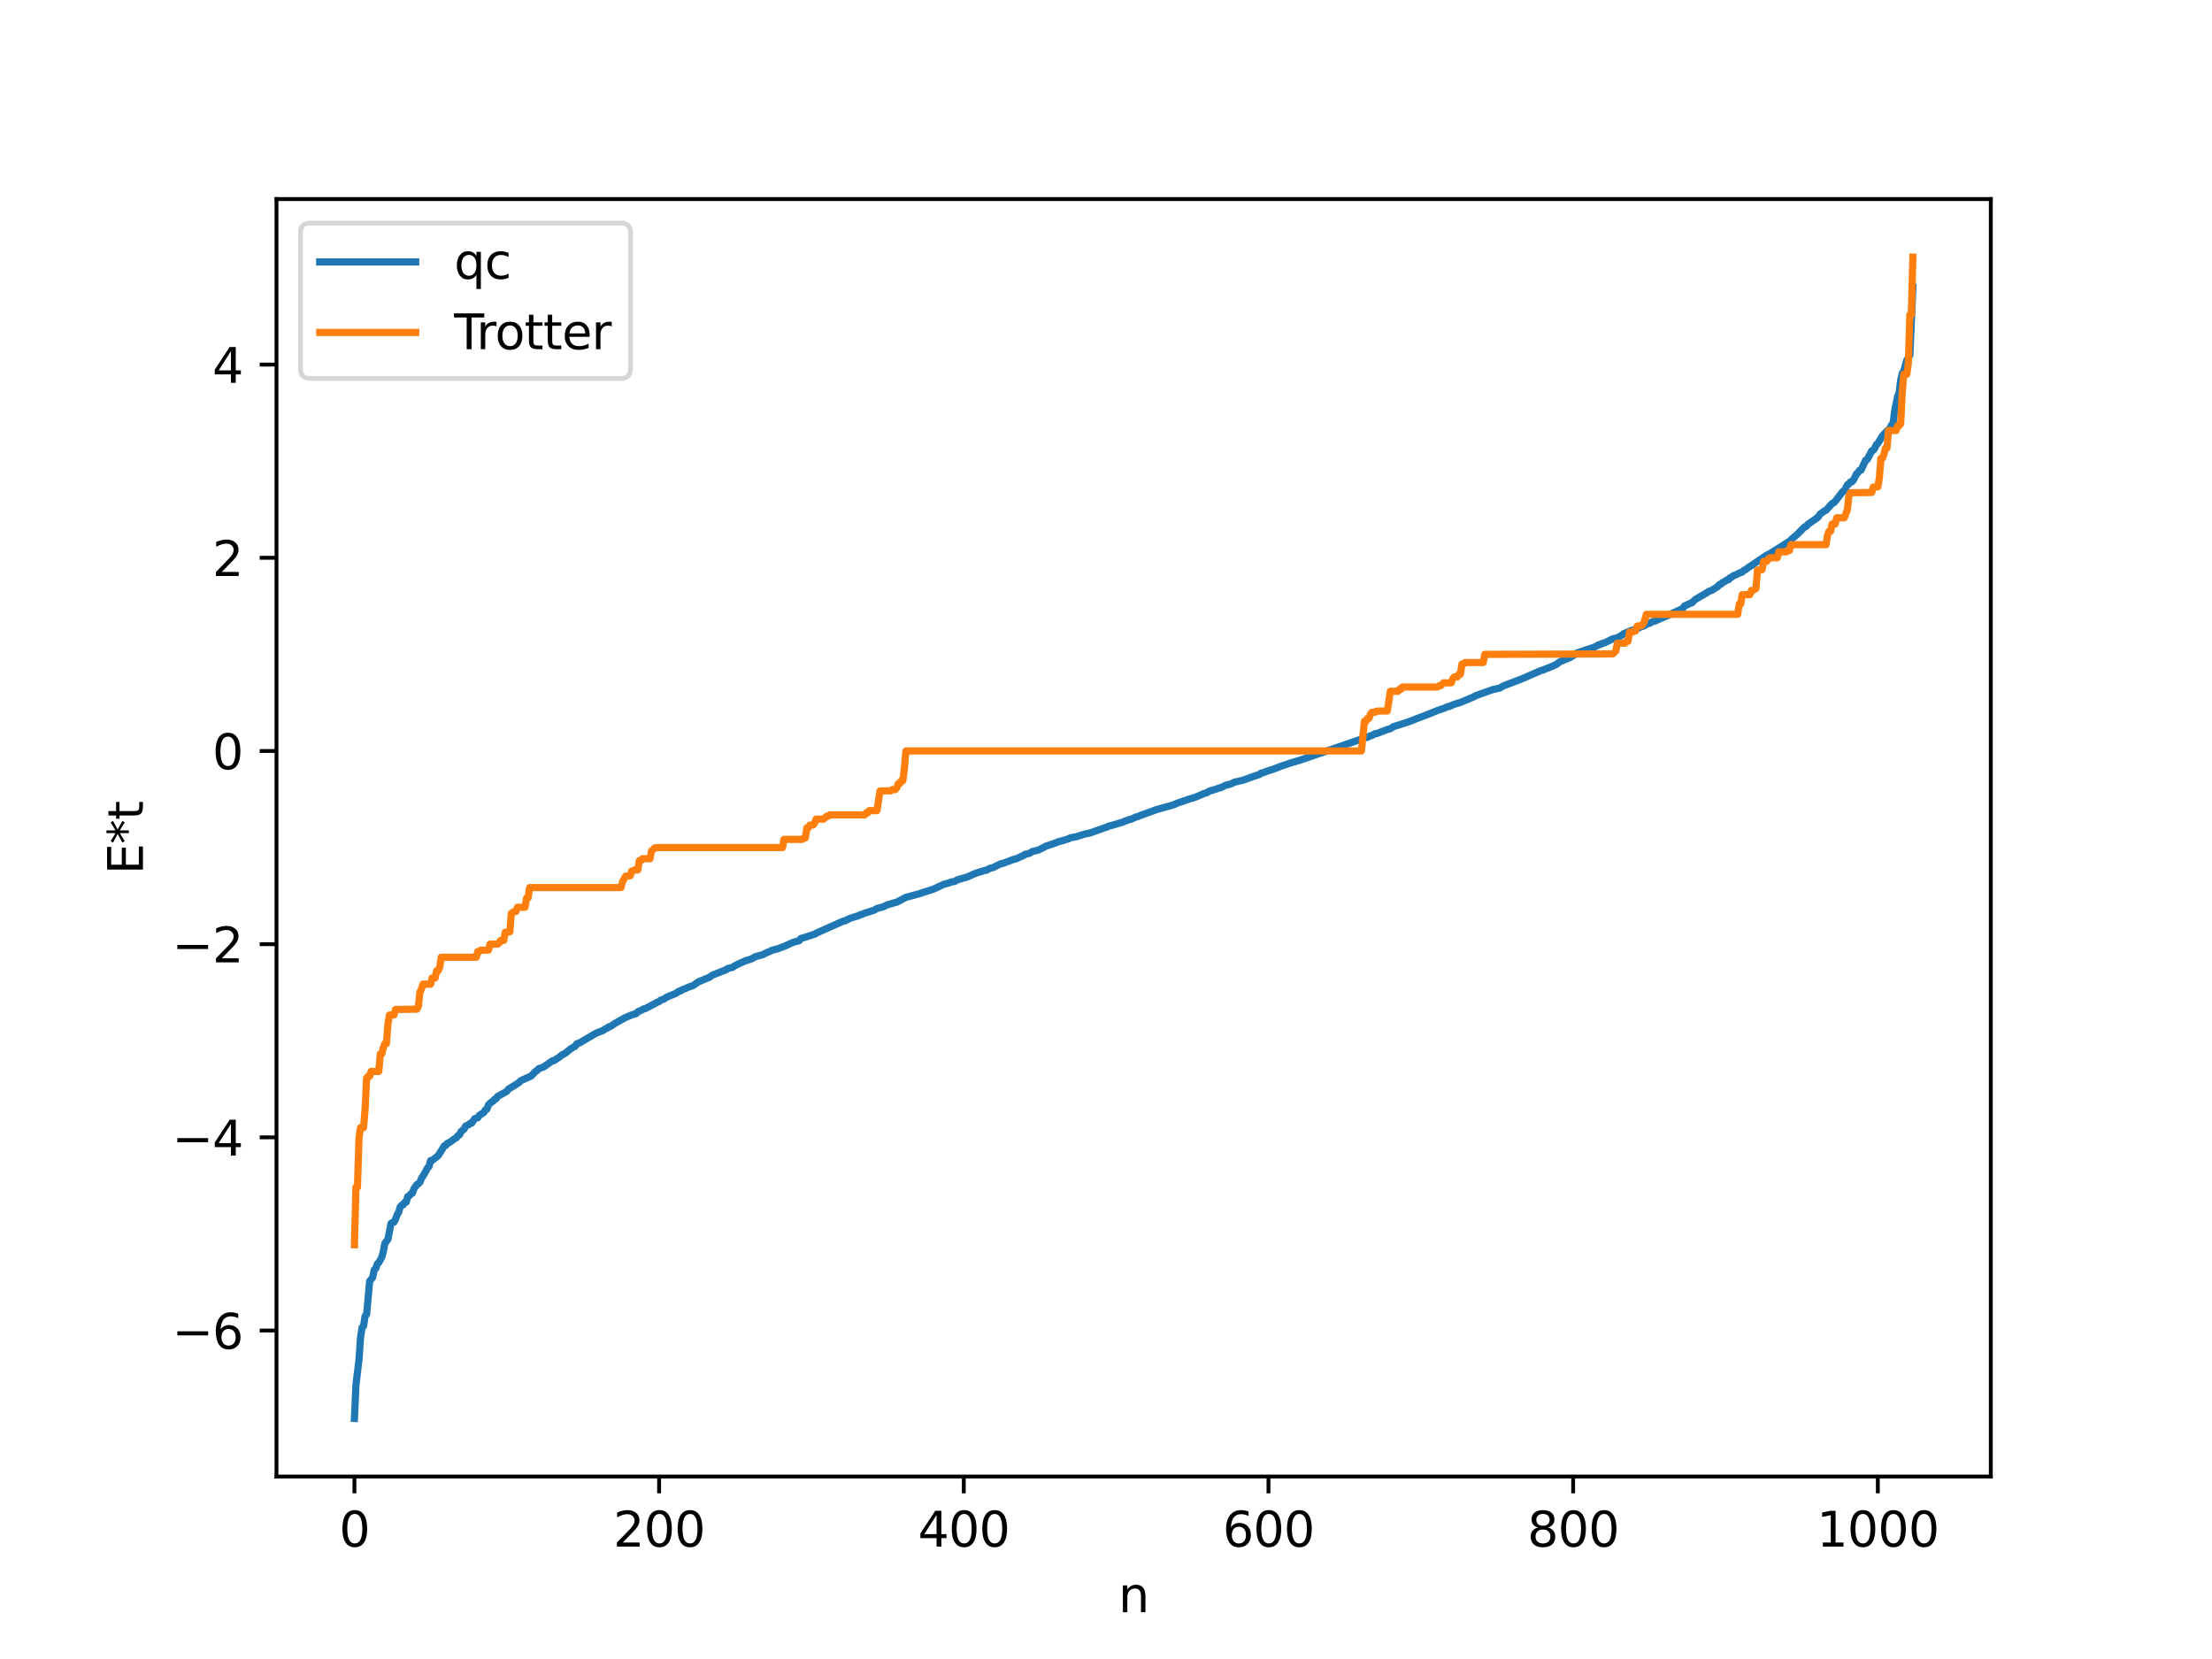 <?xml version="1.0" encoding="utf-8" standalone="no"?>
<!DOCTYPE svg PUBLIC "-//W3C//DTD SVG 1.1//EN"
  "http://www.w3.org/Graphics/SVG/1.1/DTD/svg11.dtd">
<svg xmlns:xlink="http://www.w3.org/1999/xlink" width="460.8pt" height="345.6pt" viewBox="0 0 460.8 345.6" xmlns="http://www.w3.org/2000/svg" version="1.1">
 <defs>
  <style type="text/css">*{stroke-linejoin: round; stroke-linecap: butt}</style>
 </defs>
 <g id="figure_1">
  <g id="patch_1">
   <path d="M 0 345.6 
L 460.8 345.6 
L 460.8 0 
L 0 0 
z
" style="fill: #ffffff"/>
  </g>
  <g id="axes_1">
   <g id="patch_2">
    <path d="M 57.6 307.584 
L 414.72 307.584 
L 414.72 41.472 
L 57.6 41.472 
z
" style="fill: #ffffff"/>
   </g>
   <g id="matplotlib.axis_1">
    <g id="xtick_1">
     <g id="line2d_1">
      <defs>
       <path id="ma596ba120e" d="M 0 0 
L 0 3.5 
" style="stroke: #000000; stroke-width: 0.8"/>
      </defs>
      <g>
       <use xlink:href="#ma596ba120e" x="73.833" y="307.584" style="stroke: #000000; stroke-width: 0.8"/>
      </g>
     </g>
     <g id="text_1">
      <!-- 0 -->
      <g transform="translate(70.651 322.182) scale(0.1 -0.1)">
       <defs>
        <path id="DejaVuSans-30" d="M 2034 4250 
Q 1547 4250 1301 3770 
Q 1056 3291 1056 2328 
Q 1056 1369 1301 889 
Q 1547 409 2034 409 
Q 2525 409 2770 889 
Q 3016 1369 3016 2328 
Q 3016 3291 2770 3770 
Q 2525 4250 2034 4250 
z
M 2034 4750 
Q 2819 4750 3233 4129 
Q 3647 3509 3647 2328 
Q 3647 1150 3233 529 
Q 2819 -91 2034 -91 
Q 1250 -91 836 529 
Q 422 1150 422 2328 
Q 422 3509 836 4129 
Q 1250 4750 2034 4750 
z
" transform="scale(0.016)"/>
       </defs>
       <use xlink:href="#DejaVuSans-30"/>
      </g>
     </g>
    </g>
    <g id="xtick_2">
     <g id="line2d_2">
      <g>
       <use xlink:href="#ma596ba120e" x="137.304" y="307.584" style="stroke: #000000; stroke-width: 0.8"/>
      </g>
     </g>
     <g id="text_2">
      <!-- 200 -->
      <g transform="translate(127.76 322.182) scale(0.1 -0.1)">
       <defs>
        <path id="DejaVuSans-32" d="M 1228 531 
L 3431 531 
L 3431 0 
L 469 0 
L 469 531 
Q 828 903 1448 1529 
Q 2069 2156 2228 2338 
Q 2531 2678 2651 2914 
Q 2772 3150 2772 3378 
Q 2772 3750 2511 3984 
Q 2250 4219 1831 4219 
Q 1534 4219 1204 4116 
Q 875 4013 500 3803 
L 500 4441 
Q 881 4594 1212 4672 
Q 1544 4750 1819 4750 
Q 2544 4750 2975 4387 
Q 3406 4025 3406 3419 
Q 3406 3131 3298 2873 
Q 3191 2616 2906 2266 
Q 2828 2175 2409 1742 
Q 1991 1309 1228 531 
z
" transform="scale(0.016)"/>
       </defs>
       <use xlink:href="#DejaVuSans-32"/>
       <use xlink:href="#DejaVuSans-30" x="63.623"/>
       <use xlink:href="#DejaVuSans-30" x="127.246"/>
      </g>
     </g>
    </g>
    <g id="xtick_3">
     <g id="line2d_3">
      <g>
       <use xlink:href="#ma596ba120e" x="200.775" y="307.584" style="stroke: #000000; stroke-width: 0.8"/>
      </g>
     </g>
     <g id="text_3">
      <!-- 400 -->
      <g transform="translate(191.231 322.182) scale(0.1 -0.1)">
       <defs>
        <path id="DejaVuSans-34" d="M 2419 4116 
L 825 1625 
L 2419 1625 
L 2419 4116 
z
M 2253 4666 
L 3047 4666 
L 3047 1625 
L 3713 1625 
L 3713 1100 
L 3047 1100 
L 3047 0 
L 2419 0 
L 2419 1100 
L 313 1100 
L 313 1709 
L 2253 4666 
z
" transform="scale(0.016)"/>
       </defs>
       <use xlink:href="#DejaVuSans-34"/>
       <use xlink:href="#DejaVuSans-30" x="63.623"/>
       <use xlink:href="#DejaVuSans-30" x="127.246"/>
      </g>
     </g>
    </g>
    <g id="xtick_4">
     <g id="line2d_4">
      <g>
       <use xlink:href="#ma596ba120e" x="264.246" y="307.584" style="stroke: #000000; stroke-width: 0.8"/>
      </g>
     </g>
     <g id="text_4">
      <!-- 600 -->
      <g transform="translate(254.702 322.182) scale(0.1 -0.1)">
       <defs>
        <path id="DejaVuSans-36" d="M 2113 2584 
Q 1688 2584 1439 2293 
Q 1191 2003 1191 1497 
Q 1191 994 1439 701 
Q 1688 409 2113 409 
Q 2538 409 2786 701 
Q 3034 994 3034 1497 
Q 3034 2003 2786 2293 
Q 2538 2584 2113 2584 
z
M 3366 4563 
L 3366 3988 
Q 3128 4100 2886 4159 
Q 2644 4219 2406 4219 
Q 1781 4219 1451 3797 
Q 1122 3375 1075 2522 
Q 1259 2794 1537 2939 
Q 1816 3084 2150 3084 
Q 2853 3084 3261 2657 
Q 3669 2231 3669 1497 
Q 3669 778 3244 343 
Q 2819 -91 2113 -91 
Q 1303 -91 875 529 
Q 447 1150 447 2328 
Q 447 3434 972 4092 
Q 1497 4750 2381 4750 
Q 2619 4750 2861 4703 
Q 3103 4656 3366 4563 
z
" transform="scale(0.016)"/>
       </defs>
       <use xlink:href="#DejaVuSans-36"/>
       <use xlink:href="#DejaVuSans-30" x="63.623"/>
       <use xlink:href="#DejaVuSans-30" x="127.246"/>
      </g>
     </g>
    </g>
    <g id="xtick_5">
     <g id="line2d_5">
      <g>
       <use xlink:href="#ma596ba120e" x="327.717" y="307.584" style="stroke: #000000; stroke-width: 0.8"/>
      </g>
     </g>
     <g id="text_5">
      <!-- 800 -->
      <g transform="translate(318.173 322.182) scale(0.1 -0.1)">
       <defs>
        <path id="DejaVuSans-38" d="M 2034 2216 
Q 1584 2216 1326 1975 
Q 1069 1734 1069 1313 
Q 1069 891 1326 650 
Q 1584 409 2034 409 
Q 2484 409 2743 651 
Q 3003 894 3003 1313 
Q 3003 1734 2745 1975 
Q 2488 2216 2034 2216 
z
M 1403 2484 
Q 997 2584 770 2862 
Q 544 3141 544 3541 
Q 544 4100 942 4425 
Q 1341 4750 2034 4750 
Q 2731 4750 3128 4425 
Q 3525 4100 3525 3541 
Q 3525 3141 3298 2862 
Q 3072 2584 2669 2484 
Q 3125 2378 3379 2068 
Q 3634 1759 3634 1313 
Q 3634 634 3220 271 
Q 2806 -91 2034 -91 
Q 1263 -91 848 271 
Q 434 634 434 1313 
Q 434 1759 690 2068 
Q 947 2378 1403 2484 
z
M 1172 3481 
Q 1172 3119 1398 2916 
Q 1625 2713 2034 2713 
Q 2441 2713 2670 2916 
Q 2900 3119 2900 3481 
Q 2900 3844 2670 4047 
Q 2441 4250 2034 4250 
Q 1625 4250 1398 4047 
Q 1172 3844 1172 3481 
z
" transform="scale(0.016)"/>
       </defs>
       <use xlink:href="#DejaVuSans-38"/>
       <use xlink:href="#DejaVuSans-30" x="63.623"/>
       <use xlink:href="#DejaVuSans-30" x="127.246"/>
      </g>
     </g>
    </g>
    <g id="xtick_6">
     <g id="line2d_6">
      <g>
       <use xlink:href="#ma596ba120e" x="391.188" y="307.584" style="stroke: #000000; stroke-width: 0.8"/>
      </g>
     </g>
     <g id="text_6">
      <!-- 1000 -->
      <g transform="translate(378.463 322.182) scale(0.1 -0.1)">
       <defs>
        <path id="DejaVuSans-31" d="M 794 531 
L 1825 531 
L 1825 4091 
L 703 3866 
L 703 4441 
L 1819 4666 
L 2450 4666 
L 2450 531 
L 3481 531 
L 3481 0 
L 794 0 
L 794 531 
z
" transform="scale(0.016)"/>
       </defs>
       <use xlink:href="#DejaVuSans-31"/>
       <use xlink:href="#DejaVuSans-30" x="63.623"/>
       <use xlink:href="#DejaVuSans-30" x="127.246"/>
       <use xlink:href="#DejaVuSans-30" x="190.869"/>
      </g>
     </g>
    </g>
    <g id="text_7">
     <!-- n -->
     <g transform="translate(232.991 335.861) scale(0.1 -0.1)">
      <defs>
       <path id="DejaVuSans-6e" d="M 3513 2113 
L 3513 0 
L 2938 0 
L 2938 2094 
Q 2938 2591 2744 2837 
Q 2550 3084 2163 3084 
Q 1697 3084 1428 2787 
Q 1159 2491 1159 1978 
L 1159 0 
L 581 0 
L 581 3500 
L 1159 3500 
L 1159 2956 
Q 1366 3272 1645 3428 
Q 1925 3584 2291 3584 
Q 2894 3584 3203 3211 
Q 3513 2838 3513 2113 
z
" transform="scale(0.016)"/>
      </defs>
      <use xlink:href="#DejaVuSans-6e"/>
     </g>
    </g>
   </g>
   <g id="matplotlib.axis_2">
    <g id="ytick_1">
     <g id="line2d_7">
      <defs>
       <path id="m1bd2a68f01" d="M 0 0 
L -3.5 0 
" style="stroke: #000000; stroke-width: 0.8"/>
      </defs>
      <g>
       <use xlink:href="#m1bd2a68f01" x="57.6" y="277.172" style="stroke: #000000; stroke-width: 0.8"/>
      </g>
     </g>
     <g id="text_8">
      <!-- −6 -->
      <g transform="translate(35.858 280.971) scale(0.1 -0.1)">
       <defs>
        <path id="DejaVuSans-2212" d="M 678 2272 
L 4684 2272 
L 4684 1741 
L 678 1741 
L 678 2272 
z
" transform="scale(0.016)"/>
       </defs>
       <use xlink:href="#DejaVuSans-2212"/>
       <use xlink:href="#DejaVuSans-36" x="83.789"/>
      </g>
     </g>
    </g>
    <g id="ytick_2">
     <g id="line2d_8">
      <g>
       <use xlink:href="#m1bd2a68f01" x="57.6" y="236.928" style="stroke: #000000; stroke-width: 0.8"/>
      </g>
     </g>
     <g id="text_9">
      <!-- −4 -->
      <g transform="translate(35.858 240.727) scale(0.1 -0.1)">
       <use xlink:href="#DejaVuSans-2212"/>
       <use xlink:href="#DejaVuSans-34" x="83.789"/>
      </g>
     </g>
    </g>
    <g id="ytick_3">
     <g id="line2d_9">
      <g>
       <use xlink:href="#m1bd2a68f01" x="57.6" y="196.684" style="stroke: #000000; stroke-width: 0.8"/>
      </g>
     </g>
     <g id="text_10">
      <!-- −2 -->
      <g transform="translate(35.858 200.483) scale(0.1 -0.1)">
       <use xlink:href="#DejaVuSans-2212"/>
       <use xlink:href="#DejaVuSans-32" x="83.789"/>
      </g>
     </g>
    </g>
    <g id="ytick_4">
     <g id="line2d_10">
      <g>
       <use xlink:href="#m1bd2a68f01" x="57.6" y="156.44" style="stroke: #000000; stroke-width: 0.8"/>
      </g>
     </g>
     <g id="text_11">
      <!-- 0 -->
      <g transform="translate(44.237 160.239) scale(0.1 -0.1)">
       <use xlink:href="#DejaVuSans-30"/>
      </g>
     </g>
    </g>
    <g id="ytick_5">
     <g id="line2d_11">
      <g>
       <use xlink:href="#m1bd2a68f01" x="57.6" y="116.196" style="stroke: #000000; stroke-width: 0.8"/>
      </g>
     </g>
     <g id="text_12">
      <!-- 2 -->
      <g transform="translate(44.237 119.995) scale(0.1 -0.1)">
       <use xlink:href="#DejaVuSans-32"/>
      </g>
     </g>
    </g>
    <g id="ytick_6">
     <g id="line2d_12">
      <g>
       <use xlink:href="#m1bd2a68f01" x="57.6" y="75.952" style="stroke: #000000; stroke-width: 0.8"/>
      </g>
     </g>
     <g id="text_13">
      <!-- 4 -->
      <g transform="translate(44.237 79.751) scale(0.1 -0.1)">
       <use xlink:href="#DejaVuSans-34"/>
      </g>
     </g>
    </g>
    <g id="text_14">
     <!-- E*t -->
     <g transform="translate(29.778 182.148) rotate(-90) scale(0.1 -0.1)">
      <defs>
       <path id="DejaVuSans-45" d="M 628 4666 
L 3578 4666 
L 3578 4134 
L 1259 4134 
L 1259 2753 
L 3481 2753 
L 3481 2222 
L 1259 2222 
L 1259 531 
L 3634 531 
L 3634 0 
L 628 0 
L 628 4666 
z
" transform="scale(0.016)"/>
       <path id="DejaVuSans-2a" d="M 3009 3897 
L 1888 3291 
L 3009 2681 
L 2828 2375 
L 1778 3009 
L 1778 1831 
L 1422 1831 
L 1422 3009 
L 372 2375 
L 191 2681 
L 1313 3291 
L 191 3897 
L 372 4206 
L 1422 3572 
L 1422 4750 
L 1778 4750 
L 1778 3572 
L 2828 4206 
L 3009 3897 
z
" transform="scale(0.016)"/>
       <path id="DejaVuSans-74" d="M 1172 4494 
L 1172 3500 
L 2356 3500 
L 2356 3053 
L 1172 3053 
L 1172 1153 
Q 1172 725 1289 603 
Q 1406 481 1766 481 
L 2356 481 
L 2356 0 
L 1766 0 
Q 1100 0 847 248 
Q 594 497 594 1153 
L 594 3053 
L 172 3053 
L 172 3500 
L 594 3500 
L 594 4494 
L 1172 4494 
z
" transform="scale(0.016)"/>
      </defs>
      <use xlink:href="#DejaVuSans-45"/>
      <use xlink:href="#DejaVuSans-2a" x="63.184"/>
      <use xlink:href="#DejaVuSans-74" x="113.184"/>
     </g>
    </g>
   </g>
   <g id="line2d_13">
    <path d="M 73.833 295.488 
L 74.15 288.51 
L 74.785 283.217 
L 75.102 278.681 
L 75.42 276.536 
L 75.737 276.253 
L 76.054 274.176 
L 76.372 273.805 
L 77.006 266.908 
L 77.641 266.091 
L 77.958 264.535 
L 78.276 264.258 
L 78.593 263.3 
L 78.91 263.029 
L 79.545 261.876 
L 79.862 260.694 
L 80.18 258.993 
L 80.815 258.173 
L 81.449 254.881 
L 81.767 254.658 
L 82.084 254.583 
L 82.401 253.985 
L 82.719 253.059 
L 83.036 252.578 
L 83.353 251.461 
L 83.671 251.059 
L 83.988 250.99 
L 84.305 250.464 
L 84.623 250.427 
L 84.94 249.264 
L 85.258 249.102 
L 85.575 248.7 
L 85.892 248.583 
L 86.21 247.678 
L 86.844 246.773 
L 87.162 246.601 
L 87.479 246.283 
L 87.796 245.478 
L 88.431 244.483 
L 89.066 243.29 
L 89.383 242.977 
L 89.7 241.778 
L 90.018 241.73 
L 91.287 240.739 
L 91.922 239.745 
L 92.557 238.691 
L 92.874 238.616 
L 93.191 238.177 
L 93.509 238.082 
L 94.778 237.182 
L 95.096 237.008 
L 95.413 236.541 
L 95.73 236.398 
L 96.048 235.713 
L 96.682 235.207 
L 97 234.578 
L 97.634 234.293 
L 97.952 234.016 
L 98.269 233.955 
L 98.904 233.023 
L 99.539 232.848 
L 99.856 232.359 
L 100.808 231.732 
L 101.125 231.177 
L 101.443 231.047 
L 101.76 230.151 
L 102.395 229.562 
L 102.712 229.408 
L 103.029 228.996 
L 103.347 228.895 
L 103.664 228.403 
L 105.568 227.353 
L 105.886 226.911 
L 108.107 225.531 
L 108.424 225.157 
L 110.646 224.154 
L 111.598 223.154 
L 111.915 222.995 
L 112.233 222.62 
L 113.185 222.302 
L 115.089 220.977 
L 115.406 220.948 
L 116.676 220.099 
L 116.993 219.793 
L 117.628 219.5 
L 118.897 218.482 
L 119.849 217.919 
L 120.167 217.434 
L 120.801 217.227 
L 121.436 216.844 
L 123.34 215.727 
L 123.975 215.335 
L 124.61 215.057 
L 125.562 214.706 
L 126.196 214.265 
L 126.514 214.174 
L 126.831 213.891 
L 127.148 213.845 
L 128.1 213.196 
L 129.37 212.48 
L 130.005 212.115 
L 130.639 211.826 
L 131.591 211.428 
L 132.543 211.131 
L 132.861 210.78 
L 133.813 210.355 
L 134.13 210.15 
L 134.448 210.109 
L 136.986 208.758 
L 137.304 208.649 
L 137.621 208.352 
L 138.256 208.161 
L 138.891 207.721 
L 140.795 206.937 
L 141.429 206.486 
L 141.747 206.437 
L 142.064 206.212 
L 142.699 205.957 
L 143.651 205.549 
L 144.286 205.366 
L 145.555 204.503 
L 146.507 204.121 
L 147.777 203.586 
L 148.411 203.136 
L 151.267 202.02 
L 151.585 201.759 
L 152.537 201.553 
L 153.172 201.131 
L 153.806 200.82 
L 155.076 200.244 
L 155.71 200.013 
L 156.345 199.832 
L 156.98 199.522 
L 157.297 199.307 
L 157.932 199.138 
L 158.884 198.879 
L 159.836 198.393 
L 160.471 198.164 
L 160.788 197.969 
L 162.058 197.643 
L 163.327 197.161 
L 165.231 196.304 
L 166.5 195.949 
L 166.818 195.519 
L 169.674 194.619 
L 170.309 194.27 
L 175.704 191.868 
L 176.021 191.837 
L 176.973 191.343 
L 177.925 191.027 
L 178.877 190.748 
L 179.195 190.551 
L 179.512 190.497 
L 180.147 190.226 
L 182.051 189.633 
L 182.686 189.256 
L 183.955 188.923 
L 184.907 188.467 
L 185.542 188.306 
L 186.177 188.099 
L 186.811 187.939 
L 188.715 186.932 
L 191.254 186.25 
L 194.428 185.239 
L 196.649 184.203 
L 197.601 183.957 
L 198.236 183.714 
L 198.871 183.623 
L 199.505 183.258 
L 201.41 182.725 
L 203.314 181.89 
L 204.266 181.598 
L 205.218 181.298 
L 205.535 181.283 
L 206.17 180.883 
L 206.805 180.763 
L 208.391 179.973 
L 209.026 179.822 
L 211.248 178.986 
L 211.565 178.941 
L 212.2 178.674 
L 212.834 178.359 
L 213.152 178.269 
L 213.469 177.996 
L 214.421 177.783 
L 215.056 177.389 
L 216.325 177.075 
L 216.96 176.765 
L 217.595 176.435 
L 217.912 176.246 
L 218.547 176.066 
L 220.134 175.508 
L 220.451 175.34 
L 221.403 175.115 
L 222.672 174.707 
L 222.99 174.521 
L 224.259 174.292 
L 225.846 173.783 
L 227.115 173.508 
L 230.289 172.38 
L 230.606 172.306 
L 230.924 172.09 
L 231.558 171.964 
L 234.097 171.202 
L 234.415 171.013 
L 234.732 170.956 
L 235.049 170.776 
L 235.684 170.641 
L 236.636 170.194 
L 236.953 170.136 
L 237.588 169.874 
L 240.762 168.708 
L 241.396 168.523 
L 244.253 167.727 
L 245.522 167.211 
L 246.791 166.796 
L 247.426 166.555 
L 248.696 166.193 
L 249.965 165.676 
L 250.6 165.39 
L 251.552 165.069 
L 251.869 164.826 
L 253.139 164.45 
L 253.773 164.221 
L 254.408 164.041 
L 255.36 163.574 
L 256.312 163.351 
L 257.264 162.907 
L 258.851 162.559 
L 261.072 161.762 
L 262.024 161.436 
L 262.342 161.351 
L 262.659 161.08 
L 263.294 160.908 
L 263.929 160.662 
L 264.563 160.45 
L 265.515 160.14 
L 266.785 159.639 
L 267.42 159.436 
L 268.689 158.992 
L 270.91 158.325 
L 284.557 153.639 
L 284.874 153.6 
L 285.191 153.39 
L 285.826 153.188 
L 286.461 152.839 
L 286.778 152.825 
L 289 151.973 
L 289.634 151.805 
L 290.269 151.38 
L 292.808 150.578 
L 294.077 150.128 
L 295.029 149.735 
L 295.664 149.502 
L 297.251 148.9 
L 298.838 148.267 
L 299.472 148.001 
L 301.059 147.466 
L 301.377 147.267 
L 302.011 147.137 
L 302.646 146.836 
L 303.281 146.614 
L 304.233 146.332 
L 306.772 145.267 
L 307.406 144.93 
L 310.897 143.678 
L 311.532 143.533 
L 312.484 143.308 
L 313.119 142.913 
L 316.61 141.582 
L 317.244 141.325 
L 321.053 139.657 
L 321.37 139.62 
L 322.005 139.333 
L 322.957 138.969 
L 324.226 138.406 
L 324.861 137.902 
L 326.448 137.219 
L 327.082 136.983 
L 328.034 136.388 
L 328.352 136.084 
L 332.16 134.796 
L 333.112 134.29 
L 333.429 134.249 
L 333.747 134.05 
L 334.381 133.868 
L 335.968 133.086 
L 336.92 132.855 
L 337.872 132.34 
L 338.19 132.033 
L 338.824 131.777 
L 339.777 131.358 
L 340.094 131.314 
L 340.729 131.045 
L 341.363 130.834 
L 341.681 130.632 
L 342.315 130.451 
L 343.267 129.912 
L 343.585 129.867 
L 344.22 129.526 
L 344.854 129.347 
L 346.124 128.758 
L 347.393 128.254 
L 348.028 127.932 
L 348.98 127.486 
L 350.567 126.757 
L 350.884 126.25 
L 352.153 125.659 
L 352.471 125.558 
L 353.105 124.92 
L 355.644 123.429 
L 355.962 123.188 
L 356.596 122.974 
L 357.866 122.17 
L 358.183 121.771 
L 358.5 121.688 
L 358.818 121.338 
L 359.135 121.252 
L 359.77 120.793 
L 360.087 120.771 
L 360.405 120.366 
L 360.722 120.259 
L 361.039 119.949 
L 361.674 119.715 
L 362.309 119.392 
L 362.943 119.169 
L 363.261 118.83 
L 363.578 118.713 
L 364.213 118.222 
L 364.848 117.819 
L 368.021 115.652 
L 368.656 115.363 
L 372.781 112.764 
L 373.416 112.153 
L 374.368 111.34 
L 375.955 109.742 
L 376.272 109.666 
L 376.59 109.249 
L 378.494 107.92 
L 378.811 107.629 
L 379.129 107.128 
L 380.081 106.425 
L 380.398 106.304 
L 381.667 104.88 
L 381.985 104.781 
L 382.62 104.058 
L 383.572 102.771 
L 383.889 102.389 
L 384.206 102.247 
L 384.841 100.994 
L 385.158 100.811 
L 385.476 100.395 
L 385.793 100.35 
L 386.11 99.997 
L 386.745 98.704 
L 387.062 98.46 
L 387.38 97.966 
L 387.697 97.924 
L 388.649 95.862 
L 388.967 95.733 
L 389.919 93.916 
L 390.236 93.802 
L 390.553 93.353 
L 390.871 92.619 
L 391.188 92.383 
L 392.14 90.801 
L 393.092 89.804 
L 393.727 89.211 
L 394.044 88.535 
L 394.362 88.242 
L 394.679 85.661 
L 395.314 82.563 
L 395.631 81.822 
L 395.948 79.201 
L 396.266 77.775 
L 396.583 77.32 
L 397.218 75.036 
L 397.853 74.02 
L 398.487 59.871 
L 398.487 59.871 
" clip-path="url(#pb23983de3b)" style="fill: none; stroke: #1f77b4; stroke-width: 1.5; stroke-linecap: square"/>
   </g>
   <g id="line2d_14">
    <path d="M 73.833 259.312 
L 74.15 247.308 
L 74.467 247.308 
L 74.785 237.047 
L 75.102 234.916 
L 75.737 234.916 
L 76.054 231.076 
L 76.372 224.595 
L 76.689 224.197 
L 77.006 224.197 
L 77.324 223.195 
L 78.91 223.195 
L 79.228 219.538 
L 79.545 219.538 
L 79.862 218.215 
L 80.18 217.397 
L 80.497 217.397 
L 80.815 213.354 
L 81.132 211.45 
L 82.084 211.418 
L 82.401 210.291 
L 86.844 210.227 
L 87.162 209.611 
L 87.479 206.681 
L 87.796 206.033 
L 88.114 205.019 
L 89.7 205.019 
L 90.018 203.723 
L 90.653 203.723 
L 90.97 202.217 
L 91.287 202.217 
L 91.605 201.433 
L 91.922 199.416 
L 99.221 199.416 
L 99.539 198.214 
L 99.856 198.214 
L 100.173 197.93 
L 101.76 197.93 
L 102.077 196.684 
L 103.664 196.684 
L 103.981 196.403 
L 104.299 195.917 
L 104.934 195.917 
L 105.251 194.209 
L 106.203 194.123 
L 106.52 190.267 
L 107.155 189.886 
L 107.472 189.886 
L 107.79 188.998 
L 109.377 188.998 
L 109.694 187.049 
L 110.011 187.049 
L 110.329 184.897 
L 129.37 184.897 
L 129.687 183.674 
L 130.322 182.523 
L 131.274 182.45 
L 131.591 181.449 
L 131.909 181.449 
L 132.226 181.22 
L 132.861 181.22 
L 133.178 179.294 
L 133.496 179.294 
L 133.813 178.891 
L 135.4 178.891 
L 135.717 177.248 
L 136.034 177.026 
L 136.352 176.656 
L 136.986 176.562 
L 163.01 176.562 
L 163.327 174.857 
L 167.135 174.857 
L 167.453 174.545 
L 167.77 174.545 
L 168.087 172.435 
L 168.405 172.435 
L 168.722 171.872 
L 169.357 171.872 
L 169.674 171.509 
L 169.991 170.638 
L 171.578 170.638 
L 172.213 170.024 
L 172.53 170.024 
L 172.848 169.764 
L 180.147 169.764 
L 180.464 169.316 
L 180.781 169.316 
L 181.099 168.876 
L 182.686 168.876 
L 183.32 164.775 
L 185.542 164.738 
L 185.859 164.5 
L 186.494 164.5 
L 186.811 164.14 
L 187.129 163.238 
L 187.446 163.238 
L 187.763 162.627 
L 188.081 162.627 
L 188.398 160.077 
L 188.715 156.44 
L 283.605 156.44 
L 284.239 150.253 
L 284.557 150.253 
L 284.874 149.642 
L 285.191 149.642 
L 285.509 148.74 
L 285.826 148.38 
L 286.461 148.38 
L 286.778 148.142 
L 289 148.105 
L 289.634 144.004 
L 291.221 144.004 
L 291.539 143.564 
L 291.856 143.564 
L 292.173 143.116 
L 299.472 143.116 
L 299.79 142.856 
L 300.107 142.856 
L 300.742 142.242 
L 302.329 142.242 
L 302.646 141.371 
L 302.963 141.008 
L 303.598 141.008 
L 303.915 140.445 
L 304.233 140.445 
L 304.55 138.335 
L 304.867 138.335 
L 305.185 138.023 
L 308.993 138.023 
L 309.31 136.318 
L 335.968 136.224 
L 336.603 135.632 
L 336.92 133.989 
L 338.507 133.989 
L 338.824 133.586 
L 339.142 133.586 
L 339.459 131.66 
L 340.094 131.66 
L 340.411 131.431 
L 340.729 131.431 
L 341.046 130.43 
L 341.681 130.357 
L 341.998 130.357 
L 342.315 129.912 
L 342.633 129.206 
L 342.95 127.983 
L 361.991 127.983 
L 362.309 125.831 
L 362.626 125.831 
L 362.943 123.882 
L 364.53 123.882 
L 364.848 122.994 
L 365.165 122.994 
L 365.8 122.613 
L 366.117 118.757 
L 367.069 118.671 
L 367.386 116.963 
L 368.021 116.963 
L 368.339 116.477 
L 368.656 116.196 
L 370.243 116.196 
L 370.56 114.95 
L 372.147 114.95 
L 372.464 114.666 
L 372.781 114.666 
L 373.099 113.464 
L 380.398 113.464 
L 380.715 111.447 
L 381.033 110.663 
L 381.35 110.663 
L 381.667 109.157 
L 382.302 109.157 
L 382.62 107.861 
L 384.206 107.861 
L 384.841 106.199 
L 385.158 103.269 
L 385.476 102.653 
L 389.919 102.589 
L 390.236 101.462 
L 391.188 101.43 
L 391.505 99.526 
L 391.823 95.483 
L 392.14 95.483 
L 392.458 94.665 
L 392.775 93.342 
L 393.092 93.342 
L 393.41 89.685 
L 394.996 89.685 
L 395.314 88.683 
L 395.631 88.683 
L 395.948 88.285 
L 396.266 81.804 
L 396.583 77.964 
L 397.218 77.964 
L 397.535 75.833 
L 397.853 65.572 
L 398.17 65.572 
L 398.487 53.568 
L 398.487 53.568 
" clip-path="url(#pb23983de3b)" style="fill: none; stroke: #ff7f0e; stroke-width: 1.5; stroke-linecap: square"/>
   </g>
   <g id="patch_3">
    <path d="M 57.6 307.584 
L 57.6 41.472 
" style="fill: none; stroke: #000000; stroke-width: 0.8; stroke-linejoin: miter; stroke-linecap: square"/>
   </g>
   <g id="patch_4">
    <path d="M 414.72 307.584 
L 414.72 41.472 
" style="fill: none; stroke: #000000; stroke-width: 0.8; stroke-linejoin: miter; stroke-linecap: square"/>
   </g>
   <g id="patch_5">
    <path d="M 57.6 307.584 
L 414.72 307.584 
" style="fill: none; stroke: #000000; stroke-width: 0.8; stroke-linejoin: miter; stroke-linecap: square"/>
   </g>
   <g id="patch_6">
    <path d="M 57.6 41.472 
L 414.72 41.472 
" style="fill: none; stroke: #000000; stroke-width: 0.8; stroke-linejoin: miter; stroke-linecap: square"/>
   </g>
   <g id="legend_1">
    <g id="patch_7">
     <path d="M 64.6 78.828 
L 129.342 78.828 
Q 131.342 78.828 131.342 76.828 
L 131.342 48.472 
Q 131.342 46.472 129.342 46.472 
L 64.6 46.472 
Q 62.6 46.472 62.6 48.472 
L 62.6 76.828 
Q 62.6 78.828 64.6 78.828 
z
" style="fill: #ffffff; opacity: 0.8; stroke: #cccccc; stroke-linejoin: miter"/>
    </g>
    <g id="line2d_15">
     <path d="M 66.6 54.57 
L 76.6 54.57 
L 86.6 54.57 
" style="fill: none; stroke: #1f77b4; stroke-width: 1.5; stroke-linecap: square"/>
    </g>
    <g id="text_15">
     <!-- qc -->
     <g transform="translate(94.6 58.07) scale(0.1 -0.1)">
      <defs>
       <path id="DejaVuSans-71" d="M 947 1747 
Q 947 1113 1208 752 
Q 1469 391 1925 391 
Q 2381 391 2643 752 
Q 2906 1113 2906 1747 
Q 2906 2381 2643 2742 
Q 2381 3103 1925 3103 
Q 1469 3103 1208 2742 
Q 947 2381 947 1747 
z
M 2906 525 
Q 2725 213 2448 61 
Q 2172 -91 1784 -91 
Q 1150 -91 751 415 
Q 353 922 353 1747 
Q 353 2572 751 3078 
Q 1150 3584 1784 3584 
Q 2172 3584 2448 3432 
Q 2725 3281 2906 2969 
L 2906 3500 
L 3481 3500 
L 3481 -1331 
L 2906 -1331 
L 2906 525 
z
" transform="scale(0.016)"/>
       <path id="DejaVuSans-63" d="M 3122 3366 
L 3122 2828 
Q 2878 2963 2633 3030 
Q 2388 3097 2138 3097 
Q 1578 3097 1268 2742 
Q 959 2388 959 1747 
Q 959 1106 1268 751 
Q 1578 397 2138 397 
Q 2388 397 2633 464 
Q 2878 531 3122 666 
L 3122 134 
Q 2881 22 2623 -34 
Q 2366 -91 2075 -91 
Q 1284 -91 818 406 
Q 353 903 353 1747 
Q 353 2603 823 3093 
Q 1294 3584 2113 3584 
Q 2378 3584 2631 3529 
Q 2884 3475 3122 3366 
z
" transform="scale(0.016)"/>
      </defs>
      <use xlink:href="#DejaVuSans-71"/>
      <use xlink:href="#DejaVuSans-63" x="63.477"/>
     </g>
    </g>
    <g id="line2d_16">
     <path d="M 66.6 69.249 
L 76.6 69.249 
L 86.6 69.249 
" style="fill: none; stroke: #ff7f0e; stroke-width: 1.5; stroke-linecap: square"/>
    </g>
    <g id="text_16">
     <!-- Trotter -->
     <g transform="translate(94.6 72.749) scale(0.1 -0.1)">
      <defs>
       <path id="DejaVuSans-54" d="M -19 4666 
L 3928 4666 
L 3928 4134 
L 2272 4134 
L 2272 0 
L 1638 0 
L 1638 4134 
L -19 4134 
L -19 4666 
z
" transform="scale(0.016)"/>
       <path id="DejaVuSans-72" d="M 2631 2963 
Q 2534 3019 2420 3045 
Q 2306 3072 2169 3072 
Q 1681 3072 1420 2755 
Q 1159 2438 1159 1844 
L 1159 0 
L 581 0 
L 581 3500 
L 1159 3500 
L 1159 2956 
Q 1341 3275 1631 3429 
Q 1922 3584 2338 3584 
Q 2397 3584 2469 3576 
Q 2541 3569 2628 3553 
L 2631 2963 
z
" transform="scale(0.016)"/>
       <path id="DejaVuSans-6f" d="M 1959 3097 
Q 1497 3097 1228 2736 
Q 959 2375 959 1747 
Q 959 1119 1226 758 
Q 1494 397 1959 397 
Q 2419 397 2687 759 
Q 2956 1122 2956 1747 
Q 2956 2369 2687 2733 
Q 2419 3097 1959 3097 
z
M 1959 3584 
Q 2709 3584 3137 3096 
Q 3566 2609 3566 1747 
Q 3566 888 3137 398 
Q 2709 -91 1959 -91 
Q 1206 -91 779 398 
Q 353 888 353 1747 
Q 353 2609 779 3096 
Q 1206 3584 1959 3584 
z
" transform="scale(0.016)"/>
       <path id="DejaVuSans-65" d="M 3597 1894 
L 3597 1613 
L 953 1613 
Q 991 1019 1311 708 
Q 1631 397 2203 397 
Q 2534 397 2845 478 
Q 3156 559 3463 722 
L 3463 178 
Q 3153 47 2828 -22 
Q 2503 -91 2169 -91 
Q 1331 -91 842 396 
Q 353 884 353 1716 
Q 353 2575 817 3079 
Q 1281 3584 2069 3584 
Q 2775 3584 3186 3129 
Q 3597 2675 3597 1894 
z
M 3022 2063 
Q 3016 2534 2758 2815 
Q 2500 3097 2075 3097 
Q 1594 3097 1305 2825 
Q 1016 2553 972 2059 
L 3022 2063 
z
" transform="scale(0.016)"/>
      </defs>
      <use xlink:href="#DejaVuSans-54"/>
      <use xlink:href="#DejaVuSans-72" x="46.334"/>
      <use xlink:href="#DejaVuSans-6f" x="85.197"/>
      <use xlink:href="#DejaVuSans-74" x="146.379"/>
      <use xlink:href="#DejaVuSans-74" x="185.588"/>
      <use xlink:href="#DejaVuSans-65" x="224.797"/>
      <use xlink:href="#DejaVuSans-72" x="286.32"/>
     </g>
    </g>
   </g>
  </g>
 </g>
 <defs>
  <clipPath id="pb23983de3b">
   <rect x="57.6" y="41.472" width="357.12" height="266.112"/>
  </clipPath>
 </defs>
</svg>
